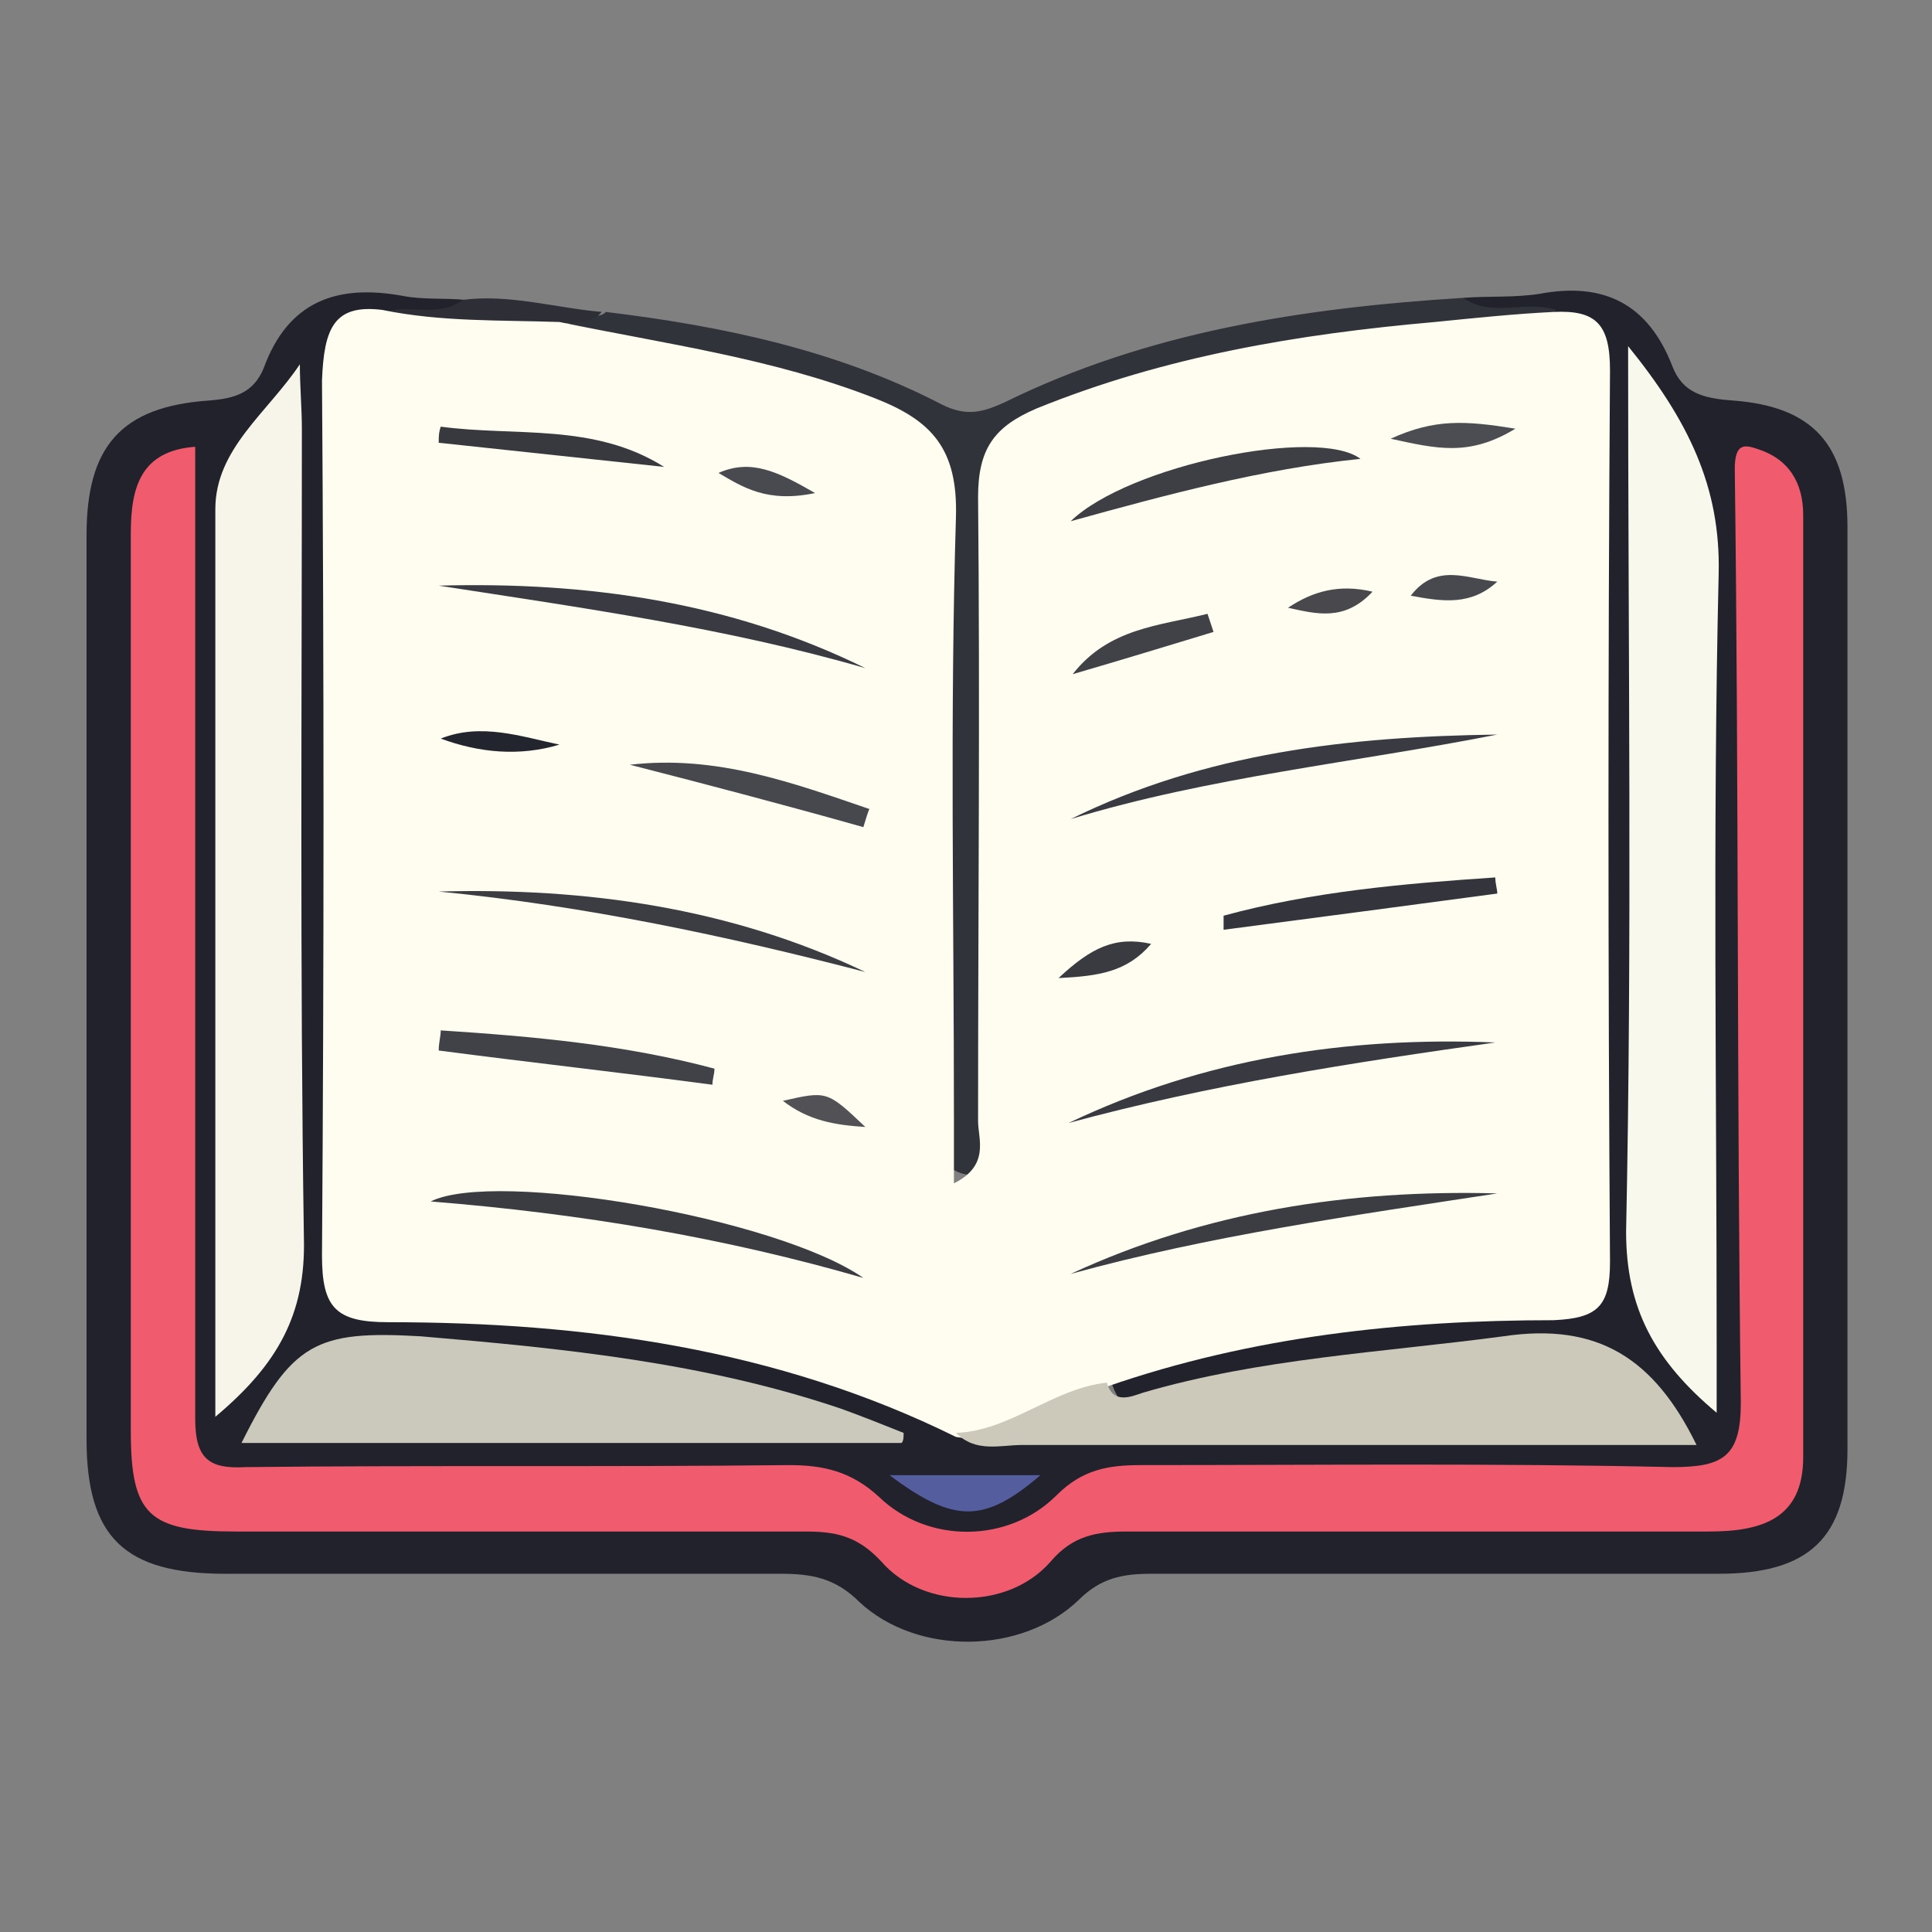 <?xml version="1.0" encoding="utf-8"?>
<!-- Generator: Adobe Illustrator 23.1.1, SVG Export Plug-In . SVG Version: 6.00 Build 0)  -->
<svg version="1.1" id="Layer_1" xmlns="http://www.w3.org/2000/svg" xmlns:xlink="http://www.w3.org/1999/xlink" x="0px" y="0px"
	 viewBox="0 0 96 96" style="enable-background:new 0 0 96 96;" xml:space="preserve">
<rect x="0" y="0" width="96" height="96" fill="#808080" stroke="none"/>
<style type="text/css">
	.st0{fill:#22222C;}
	.st1{fill:#31333A;}
	.st2{fill:#2D2E36;}
	.st3{fill:#FEFDF0;}
	.st4{fill:#F05C6D;}
	.st5{fill:#F9F8EC;}
	.st6{fill:#F7F5EA;}
	.st7{fill:#CCC9BB;}
	.st8{fill:#CBC9BB;}
	.st9{fill:#545E9E;}
	.st10{fill:#3B3C42;}
	.st11{fill:#3A3B42;}
	.st12{fill:#3B3D42;}
	.st13{fill:#3C3D43;}
	.st14{fill:#393A41;}
	.st15{fill:#3E3F44;}
	.st16{fill:#414248;}
	.st17{fill:#34353C;}
	.st18{fill:#47484D;}
	.st19{fill:#38393F;}
	.st20{fill:#414247;}
	.st21{fill:#22242E;}
	.st22{fill:#4C4D52;}
	.st23{fill:#525256;}
	.st24{fill:#48494E;}
	.st25{fill:#494A4F;}
	.st26{fill:#48484D;}
	.st27{fill:#393B41;}
</style>
<g>
	<path class="st0" d="M72.7,14.8c1.3-0.1,2.5,0,3.8-0.2c3.2-0.6,5.4,0.5,6.6,3.6c0.5,1.3,1.5,1.6,3,1.7c4,0.3,5.7,2.2,5.7,6.3
		c0,15.3,0,30.5,0,45.8c0,4.4-1.9,6.2-6.4,6.2c-9.4,0-18.8,0-28.2,0c-1.4,0-2.5,0.2-3.6,1.3c-2.8,2.7-8,2.8-10.9,0.1
		c-1.2-1.2-2.4-1.4-3.9-1.4c-9.2,0-18.4,0-27.6,0c-5,0-6.9-1.8-6.9-6.7c0-15,0-29.9,0-44.9c0-4.4,1.7-6.4,6.1-6.7
		c1.3-0.1,2.2-0.4,2.7-1.6c1.2-3.3,3.6-4.2,6.9-3.6c1,0.2,2.1,0.1,3.1,0.2c-0.7,2-2.5,1.1-3.8,1.5c-1.8,0.2-2.1,1.5-2.1,2.9
		c0,14.1,0,28.2,0,42.3c0,3.1,2,3.1,4.2,3.1c9.2,0.1,18.1,1.6,26.4,5.7c0.8,0.4,1.5,0.7,2.4,0.7c10.3-0.1,20.6,0,31-0.1
		c0.3,0,0.6-0.1,1-0.5c-1-2.5-3-3.5-5.6-3.2c-5.9,0.6-11.8,0.9-17.6,2.4c-1.3,0.3-3.1,1.3-3.8-1.1c0.8-1.3,2.2-1.5,3.5-1.8
		c5.5-1.4,11.1-2.1,16.7-2.1c3.6,0,4-0.4,4-4c0-13.5,0-26.9,0-40.4c0-1.6,0.2-3.5-2.1-3.9C75.6,15.8,73.6,17,72.7,14.8z"/>
	<path class="st1" d="M72.7,14.8c1.4,1,3.1,0.1,4.6,0.6c-1,1.9-2.9,1.4-4.4,1.4c-6.6,0.4-13.1,1.4-19.4,3.6
		c-2.6,0.9-3.8,2.5-3.7,5.4c0.1,8.8,0.1,17.6,0,26.4c0,2.2,1,6.3-1.4,6.2c-2.9-0.1-1.5-4.1-1.6-6.4c-0.2-8.4-0.1-16.7-0.1-25.1
		c0-4.8-0.2-5.1-4.8-6.7c-3.4-1.2-6.9-1.9-10.4-2.5c-1.1-0.2-2.3-0.2-3.2-1c-0.4-1.8,1.3-0.6,1.8-1.2c5.8,0.7,11.5,1.9,16.7,4.6
		c1.2,0.6,2,0.4,3.1-0.1C57,16.5,64.7,15.3,72.7,14.8z"/>
	<path class="st2" d="M29.9,15.5c-0.5,0.6-1.3,0.5-2,0.6c-3,1.1-6,1.9-8.8-0.6c1.3-0.4,2.7,0.3,3.9-0.6
		C25.3,14.6,27.6,15.3,29.9,15.5z"/>
	<path class="st3" d="M19,15.4c2.9,0.6,5.9,0.5,8.8,0.6c5.3,1.1,10.6,1.8,15.7,3.8c2.8,1.1,4.1,2.5,4,5.9
		c-0.3,9.9-0.1,19.9-0.1,29.8c0,1,0,2,0,3.3c1.8-0.9,1.2-2.2,1.2-3.1c0-10.3,0.1-20.7,0-31c0-2.4,0.8-3.5,2.9-4.4
		c6.4-2.6,13-3.7,19.8-4.3c2-0.2,3.9-0.4,5.9-0.5c2.1-0.1,2.8,0.6,2.8,2.9c-0.1,14.8-0.1,29.5,0,44.3c0,2.2-0.6,2.8-2.8,2.9
		c-7.5,0-15,0.8-22.2,3.3c-2.2,1.8-4.5,3-7.5,2.5c-8.9-4.4-18.5-5.7-28.2-5.7c-2.6,0-3.3-0.7-3.3-3.3c0.1-14.5,0.1-29,0-43.5
		C16.1,16.3,16.6,15.1,19,15.4z"/>
	<path class="st4" d="M9.7,22.2c0,16.2,0,32.3,0,48.3c0,2,0.7,2.5,2.5,2.4c9-0.1,18,0,27-0.1c1.7,0,3.1,0.3,4.5,1.6
		c2.4,2.3,6.4,2.3,8.8-0.1c1.3-1.3,2.6-1.5,4.2-1.5c8.8,0,17.6-0.1,26.4,0.1c2.5,0,3.4-0.5,3.4-3.2c-0.2-15.5-0.1-31-0.3-46.4
		c0-1.3,0.5-1.2,1.1-1c1.6,0.5,2.3,1.7,2.3,3.3c0,15.6,0,31.2,0,46.8c0,3.1-2.1,3.7-4.7,3.7c-9.6,0-19.3,0-28.9,0
		c-1.5,0-2.7,0.2-3.8,1.5c-2.1,2.4-6.3,2.4-8.4,0c-1.2-1.3-2.3-1.5-3.8-1.5c-9.4,0-18.8,0-28.3,0c-4.3,0-5.2-0.8-5.2-5
		c0-14.9,0-29.7,0-44.6C6.5,24.2,7,22.4,9.7,22.2z"/>
	<path class="st5" d="M80.9,17.2c3,3.7,4.6,7,4.5,11.3c-0.3,12.7-0.1,25.5-0.1,38.3c0,1,0,2,0,3.4c-3.1-2.6-4.5-5.2-4.5-9
		C81.1,46.8,80.9,32.4,80.9,17.2z"/>
	<path class="st6" d="M10.7,70.4c0-15.4,0-30.3,0-45.1c0-3,2.6-4.8,4.2-7.2c0,1.1,0.1,2.2,0.1,3.2c0,13.4-0.1,26.8,0.1,40.2
		C15.2,65.3,13.8,67.8,10.7,70.4z"/>
	<path class="st7" d="M47.5,71.2c2.7-0.1,4.8-2.2,7.5-2.5c0.3,1.1,1.2,0.7,1.8,0.5c5.8-1.7,11.9-2,17.9-2.8c4.7-0.7,7.5,1.1,9.6,5.4
		c-1.8,0-3.4,0-5,0c-9.5,0-19,0-28.5,0C49.7,71.8,48.5,72.2,47.5,71.2z"/>
	<path class="st8" d="M44.8,71.7c-10.9,0-21.8,0-32.8,0c2.5-5,3.7-5.6,8.9-5.3C28,67,35,67.7,41.8,70c1.1,0.4,2.1,0.8,3.1,1.2
		C44.9,71.4,44.9,71.6,44.8,71.7z"/>
	<path class="st9" d="M51.7,73.3c-2.8,2.4-4.3,2.4-7.5,0C46.9,73.3,49.3,73.3,51.7,73.3z"/>
	<path class="st10" d="M42.9,63.5c-6.9-2-14-3.2-21.5-3.8C24.6,58.1,38.6,60.5,42.9,63.5z"/>
	<path class="st11" d="M53.2,40.7c6.7-3.3,13.8-4.1,21.2-4.2C67.3,37.9,60.1,38.6,53.2,40.7z"/>
	<path class="st12" d="M53.2,63.3c6.7-3.1,13.8-4.2,21.2-4C67.2,60.4,60.1,61.4,53.2,63.3z"/>
	<path class="st11" d="M43,33.2c-6.9-2-14.1-3-21.2-4.1C29.2,28.9,36.3,29.9,43,33.2z"/>
	<path class="st13" d="M21.8,44.3c7.3-0.2,14.5,0.8,21.2,4C36.1,46.5,29,45,21.8,44.3z"/>
	<path class="st14" d="M53.1,55.8c6.7-3.2,13.8-4.3,21.2-4C67.2,52.8,60.1,53.9,53.1,55.8z"/>
	<path class="st15" d="M67.6,22.8c-4.9,0.5-9.7,1.8-14.4,3.1C56.1,23.1,65.5,21.2,67.6,22.8z"/>
	<path class="st16" d="M21.9,51.2c4.6,0.3,9.1,0.7,13.6,1.9c0,0.3-0.1,0.5-0.1,0.8c-4.5-0.6-9-1.1-13.6-1.7
		C21.8,51.8,21.9,51.5,21.9,51.2z"/>
	<path class="st17" d="M60.8,45.5c4.4-1.2,9-1.6,13.5-1.9c0,0.3,0.1,0.6,0.1,0.8c-4.5,0.6-9,1.2-13.6,1.8
		C60.8,46.1,60.8,45.8,60.8,45.5z"/>
	<path class="st18" d="M42.9,41.1C39,40,35.2,39,31.3,38c4.3-0.5,8.1,0.9,11.9,2.2C43.1,40.4,43,40.8,42.9,41.1z"/>
	<path class="st19" d="M33,23.2c-3.7-0.4-7.5-0.8-11.2-1.2c0-0.3,0-0.5,0.1-0.8C25.6,21.7,29.5,21,33,23.2z"/>
	<path class="st20" d="M60.3,31.4c-2.3,0.7-4.6,1.4-7,2.1c1.8-2.3,4.3-2.4,6.7-3C60.1,30.8,60.2,31.1,60.3,31.4z"/>
	<path class="st21" d="M21.9,36.7c2-0.8,4-0.1,5.9,0.3C25.8,37.6,23.8,37.4,21.9,36.7z"/>
	<path class="st22" d="M75.3,21.3c-2.3,1.4-3.9,1-6.2,0.5C71.3,20.8,72.8,20.9,75.3,21.3z"/>
	<path class="st23" d="M43,56c-1.5-0.1-2.8-0.3-4.1-1.3C41.1,54.2,41.1,54.2,43,56z"/>
	<path class="st24" d="M74.4,28.9c-1.3,1.2-2.7,1-4.3,0.7C71.4,27.9,73,28.8,74.4,28.9z"/>
	<path class="st25" d="M40.5,24.5c-2.4,0.5-3.6-0.3-4.8-1C37.3,22.8,38.6,23.4,40.5,24.5z"/>
	<path class="st26" d="M64,30.2c1.2-0.8,2.5-1.2,4.2-0.8C66.8,30.9,65.4,30.5,64,30.2z"/>
	<path class="st27" d="M57.2,46.9c-1.2,1.4-2.6,1.6-4.6,1.7C54.2,47.1,55.4,46.5,57.2,46.9z"/>
</g>
</svg>
